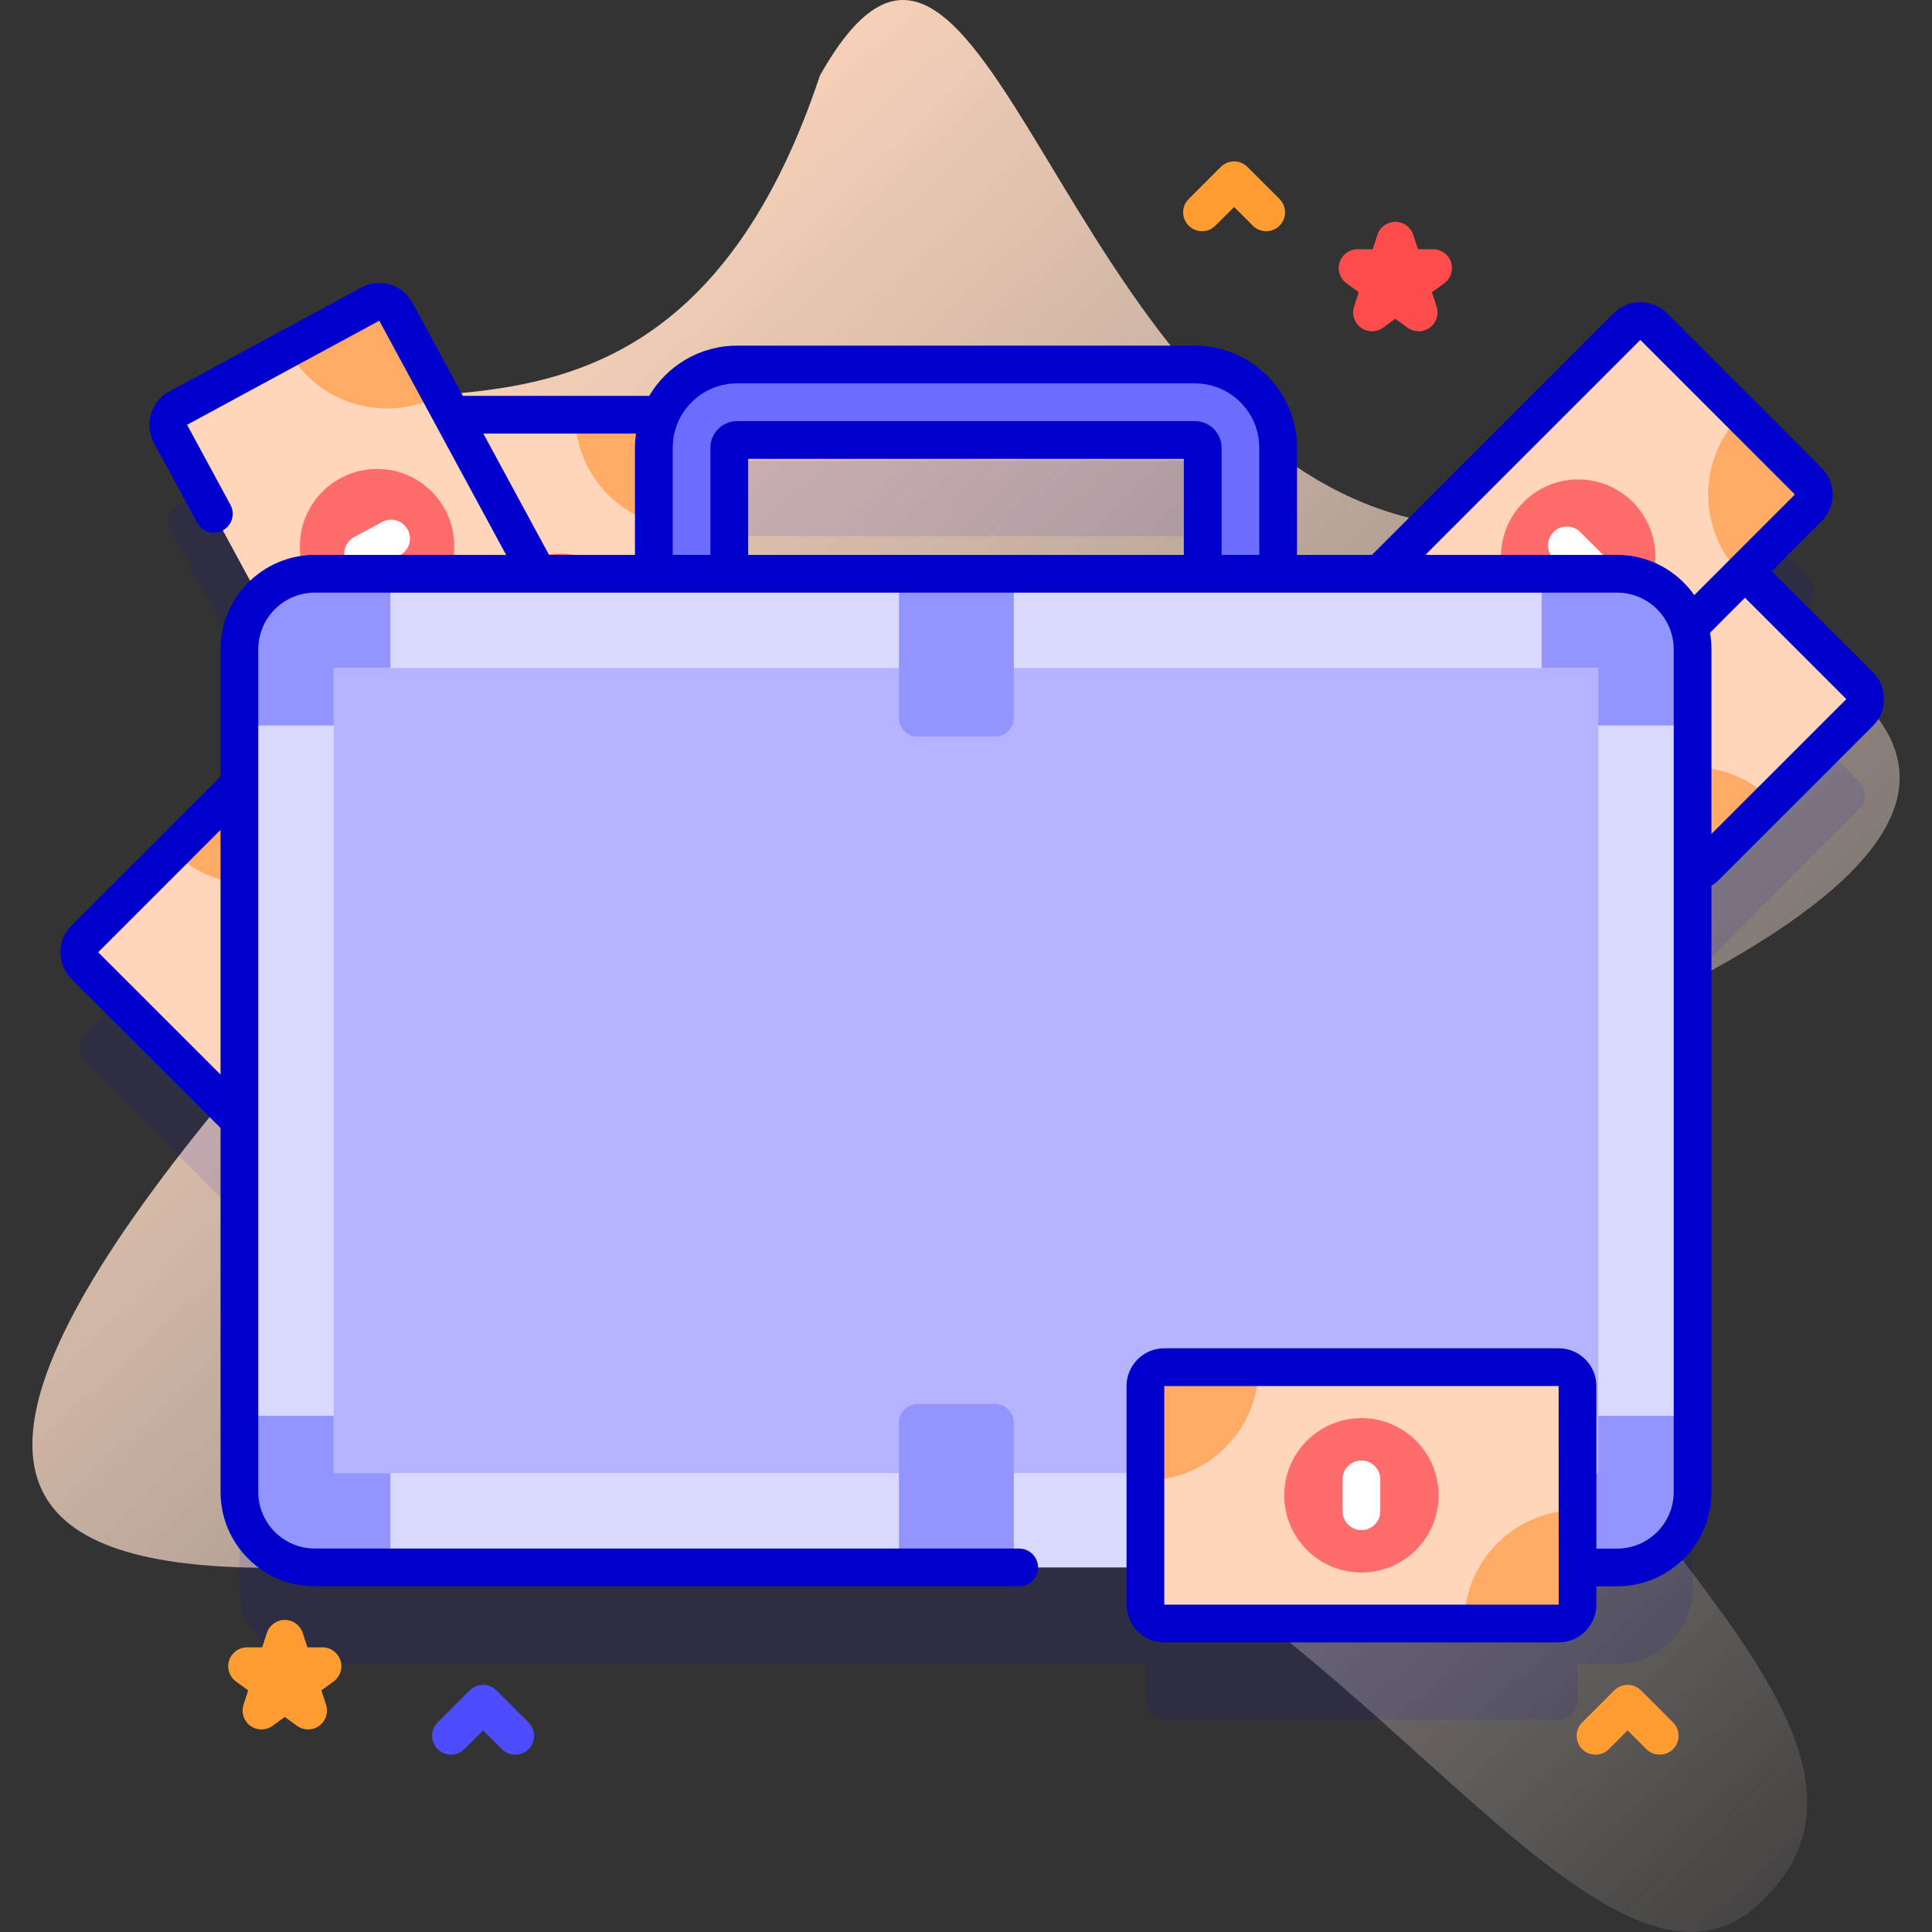 <svg width="32" height="32" viewBox="0 0 32 32" fill="none" xmlns="http://www.w3.org/2000/svg">
<rect x="0" y="0" width="32" height="32" fill="#333333" stroke="none"/>
<g clip-path="url(#clip0)">
<path d="M13.581 1.25C16.32 -3.608 17.485 7.162 23.372 8.584C31.367 10.515 34.381 12.872 28.064 16.228C18.663 21.223 33.526 27.67 29.081 31.58C26.254 34.068 21.459 24.686 15.727 24.611C4.432 26.257 -6.462 28.865 6.245 15.36C8.318 12.692 4.818 11.022 4.55 7.918C4.827 4.796 10.883 9.347 13.581 1.25Z" fill="url(#paint0_linear)"/>
<path opacity="0.1" d="M30.802 12.953L28.902 11.053L29.95 10.005C30.072 9.883 30.072 9.686 29.95 9.563L27.39 7.004C27.268 6.882 27.07 6.882 26.948 7.004L22.854 11.098H21.17V9.01C21.17 8.25 20.552 7.632 19.792 7.632H12.208C11.642 7.632 11.155 7.975 10.943 8.463H7.481L6.557 6.757C6.474 6.605 6.285 6.549 6.133 6.631L2.95 8.355C2.798 8.437 2.742 8.627 2.824 8.779L4.298 11.501C4.092 11.724 3.965 12.021 3.965 12.348V14.585C3.965 14.585 3.965 14.585 3.965 14.585L1.405 17.145C1.283 17.267 1.283 17.465 1.405 17.587L3.965 20.147V26.306C3.965 26.997 4.525 27.556 5.215 27.556H18.971V28.172C18.971 28.344 19.11 28.484 19.283 28.484H25.816C25.989 28.484 26.129 28.344 26.129 28.172V27.556H26.785C27.475 27.556 28.035 26.997 28.035 26.306V16.045C28.11 16.041 28.184 16.012 28.242 15.955L30.802 13.395C30.924 13.273 30.924 13.075 30.802 12.953ZM12.208 8.882H19.792C19.863 8.882 19.92 8.94 19.92 9.01V11.098H12.08V9.01C12.08 8.94 12.137 8.882 12.208 8.882Z" fill="#0000CC"/>
<path d="M30.802 11.8L28.242 14.36C28.12 14.482 27.922 14.482 27.8 14.36L23.18 9.741C23.058 9.619 23.058 9.421 23.18 9.299L25.74 6.739C25.862 6.617 26.06 6.617 26.182 6.739L30.802 11.358C30.924 11.481 30.924 11.678 30.802 11.8Z" fill="#FFD6BB"/>
<path d="M27.289 7.846C26.556 8.579 25.367 8.579 24.634 7.846L25.74 6.739C25.862 6.617 26.06 6.617 26.182 6.739L27.289 7.846Z" fill="#FFAB66"/>
<path d="M29.349 13.254L28.242 14.36C28.12 14.482 27.922 14.482 27.8 14.36L26.694 13.254C27.427 12.52 28.616 12.52 29.349 13.254Z" fill="#FFAB66"/>
<path d="M26.991 11.828C27.697 11.828 28.27 11.256 28.27 10.55C28.27 9.844 27.697 9.271 26.991 9.271C26.285 9.271 25.713 9.844 25.713 10.55C25.713 11.256 26.285 11.828 26.991 11.828Z" fill="#FF6C6C"/>
<path d="M26.584 10.957C26.462 10.835 26.462 10.637 26.584 10.515L26.956 10.142C27.078 10.02 27.276 10.02 27.398 10.142C27.52 10.264 27.52 10.462 27.398 10.584L27.026 10.957C26.904 11.079 26.706 11.079 26.584 10.957Z" fill="white"/>
<path d="M9.026 18.052L6.467 20.612C6.345 20.734 6.147 20.734 6.025 20.612L1.405 15.992C1.283 15.87 1.283 15.672 1.405 15.55L3.965 12.991C4.087 12.868 4.285 12.868 4.407 12.991L9.026 17.61C9.148 17.732 9.148 17.93 9.026 18.052Z" fill="#FFD6BB"/>
<path d="M5.513 14.097C4.78 14.83 3.592 14.831 2.858 14.097L3.965 12.991C4.087 12.868 4.285 12.868 4.407 12.991L5.513 14.097Z" fill="#FFAB66"/>
<path d="M7.573 19.505L6.467 20.612C6.345 20.734 6.147 20.734 6.025 20.612L4.918 19.505C5.651 18.772 6.84 18.772 7.573 19.505Z" fill="#FFAB66"/>
<path d="M5.216 18.08C5.922 18.08 6.494 17.507 6.494 16.801C6.494 16.095 5.922 15.523 5.216 15.523C4.51 15.523 3.937 16.095 3.937 16.801C3.937 17.507 4.51 18.08 5.216 18.08Z" fill="#FF6C6C"/>
<path d="M4.809 17.208C4.687 17.086 4.687 16.888 4.809 16.766L5.181 16.394C5.303 16.272 5.501 16.272 5.623 16.394C5.745 16.516 5.745 16.714 5.623 16.836L5.25 17.208C5.128 17.33 4.931 17.33 4.809 17.208Z" fill="white"/>
<path d="M11.09 14.027H7.47C7.297 14.027 7.157 13.887 7.157 13.714V7.181C7.157 7.009 7.297 6.869 7.47 6.869H11.09C11.262 6.869 11.402 7.009 11.402 7.181V13.714C11.402 13.887 11.262 14.027 11.09 14.027Z" fill="#FFD6BB"/>
<path d="M11.402 8.746C10.366 8.746 9.525 7.906 9.525 6.869H11.09C11.262 6.869 11.402 7.009 11.402 7.181V8.746Z" fill="#FFAB66"/>
<path d="M9.035 14.027H7.47C7.297 14.027 7.157 13.887 7.157 13.714V12.149C8.194 12.149 9.035 12.99 9.035 14.027Z" fill="#FFAB66"/>
<path d="M9.28 11.727C9.986 11.727 10.558 11.154 10.558 10.448C10.558 9.742 9.986 9.17 9.28 9.17C8.574 9.17 8.001 9.742 8.001 10.448C8.001 11.154 8.574 11.727 9.28 11.727Z" fill="#FF6C6C"/>
<path d="M8.704 10.448C8.704 10.276 8.844 10.136 9.016 10.136H9.543C9.716 10.136 9.856 10.276 9.856 10.448C9.856 10.621 9.716 10.761 9.543 10.761H9.016C8.844 10.761 8.704 10.621 8.704 10.448Z" fill="white"/>
<path d="M9.542 11.331L6.359 13.055C6.207 13.137 6.017 13.081 5.935 12.929L2.824 7.184C2.742 7.032 2.798 6.843 2.95 6.761L6.133 5.037C6.285 4.954 6.474 5.011 6.557 5.163L9.668 10.907C9.75 11.059 9.694 11.249 9.542 11.331Z" fill="#FFD6BB"/>
<path d="M7.302 6.539C6.39 7.033 5.251 6.694 4.757 5.782L6.133 5.037C6.285 4.954 6.474 5.011 6.557 5.163L7.302 6.539Z" fill="#FFAB66"/>
<path d="M7.735 12.31L6.359 13.055C6.207 13.137 6.017 13.081 5.935 12.929L5.19 11.553C6.102 11.059 7.241 11.398 7.735 12.31Z" fill="#FFAB66"/>
<path d="M6.246 10.324C6.952 10.324 7.524 9.752 7.524 9.046C7.524 8.34 6.952 7.767 6.246 7.767C5.54 7.767 4.967 8.34 4.967 9.046C4.967 9.752 5.54 10.324 6.246 10.324Z" fill="#FF6C6C"/>
<path d="M5.74 9.32C5.657 9.168 5.714 8.979 5.866 8.896L6.329 8.646C6.48 8.563 6.67 8.62 6.752 8.772C6.835 8.923 6.778 9.113 6.626 9.195L6.163 9.446C6.011 9.528 5.822 9.472 5.74 9.32Z" fill="white"/>
<path d="M27.39 5.409L29.95 7.969C30.072 8.091 30.072 8.289 29.95 8.411L25.33 13.031C25.208 13.153 25.011 13.153 24.889 13.031L22.329 10.471C22.207 10.349 22.207 10.151 22.329 10.029L26.948 5.409C27.07 5.287 27.268 5.287 27.39 5.409Z" fill="#FFD6BB"/>
<path d="M23.435 8.922C24.169 9.656 24.169 10.844 23.435 11.578L22.329 10.471C22.207 10.349 22.207 10.151 22.329 10.029L23.435 8.922Z" fill="#FFAB66"/>
<path d="M28.843 6.862L29.95 7.969C30.072 8.091 30.072 8.289 29.95 8.411L28.843 9.518C28.11 8.784 28.11 7.596 28.843 6.862Z" fill="#FFAB66"/>
<path d="M26.14 10.498C26.846 10.498 27.418 9.926 27.418 9.22C27.418 8.514 26.846 7.941 26.14 7.941C25.433 7.941 24.861 8.514 24.861 9.22C24.861 9.926 25.433 10.498 26.14 10.498Z" fill="#FF6C6C"/>
<path d="M26.547 9.627C26.425 9.749 26.227 9.749 26.105 9.627L25.732 9.255C25.61 9.133 25.61 8.935 25.732 8.813C25.854 8.691 26.052 8.691 26.174 8.813L26.547 9.185C26.669 9.307 26.669 9.505 26.547 9.627Z" fill="white"/>
<path d="M20.545 10.129C20.2 10.129 19.92 9.849 19.92 9.504V7.416C19.92 7.345 19.863 7.287 19.792 7.287H12.208C12.137 7.287 12.08 7.345 12.08 7.416V9.504C12.08 9.849 11.8 10.129 11.455 10.129C11.11 10.129 10.83 9.849 10.83 9.504V7.416C10.83 6.656 11.448 6.037 12.208 6.037H19.792C20.552 6.037 21.17 6.656 21.17 7.416V9.504C21.17 9.849 20.89 10.129 20.545 10.129Z" fill="#6C6CFF"/>
<path d="M26.785 25.962H5.215C4.525 25.962 3.965 25.402 3.965 24.712V10.754C3.965 10.063 4.525 9.504 5.215 9.504H26.785C27.475 9.504 28.035 10.063 28.035 10.754V24.712C28.035 25.402 27.475 25.962 26.785 25.962Z" fill="#D9D9FF"/>
<path d="M5.528 23.449H3.965V24.712C3.965 25.402 4.525 25.962 5.215 25.962H6.467V24.399H5.528V23.449ZM5.215 9.504C4.525 9.504 3.965 10.064 3.965 10.754V12.017H5.528V11.067H6.467V9.504H5.215ZM26.472 24.399H25.533V25.962H26.785C27.475 25.962 28.035 25.402 28.035 24.712V23.449H26.472V24.399ZM26.785 9.504H25.533V11.067H26.472V12.017H28.035V10.754C28.035 10.064 27.475 9.504 26.785 9.504Z" fill="#9494FF"/>
<path d="M26.472 11.066V24.399H5.528V11.066H26.472Z" fill="#B3B3FF"/>
<path d="M16.479 12.2H15.202C15.029 12.2 14.889 12.06 14.889 11.887V9.504H16.792V11.887C16.792 12.06 16.652 12.2 16.479 12.2Z" fill="#9494FF"/>
<path d="M16.792 25.951H14.889V23.568C14.889 23.395 15.029 23.255 15.202 23.255H16.479C16.652 23.255 16.792 23.395 16.792 23.568V25.951Z" fill="#9494FF"/>
<path d="M26.129 22.957V26.577C26.129 26.75 25.989 26.89 25.816 26.89H19.283C19.111 26.89 18.971 26.75 18.971 26.577V22.957C18.971 22.785 19.111 22.645 19.283 22.645H25.816C25.989 22.645 26.129 22.785 26.129 22.957Z" fill="#FFD6BB"/>
<path d="M20.848 22.645C20.848 23.682 20.008 24.522 18.971 24.522V22.957C18.971 22.785 19.111 22.645 19.283 22.645H20.848Z" fill="#FFAB66"/>
<path d="M26.129 25.012V26.577C26.129 26.75 25.989 26.89 25.816 26.89H24.251C24.251 25.853 25.092 25.012 26.129 25.012Z" fill="#FFAB66"/>
<path d="M31.023 11.137L29.345 9.459L30.171 8.632C30.289 8.514 30.354 8.357 30.354 8.19C30.354 8.023 30.289 7.867 30.171 7.748L27.611 5.188C27.493 5.07 27.336 5.005 27.169 5.005C27.002 5.005 26.845 5.07 26.727 5.188L22.724 9.191H21.483V7.416C21.483 6.484 20.724 5.725 19.792 5.725H12.208C11.589 5.725 11.047 6.059 10.753 6.557H7.667L6.832 5.014C6.752 4.867 6.62 4.76 6.46 4.713C6.3 4.665 6.131 4.683 5.985 4.762L2.801 6.486C2.498 6.65 2.385 7.03 2.549 7.334L3.267 8.659C3.349 8.811 3.539 8.867 3.691 8.785C3.842 8.703 3.899 8.513 3.817 8.362L3.099 7.036L6.282 5.312L8.383 9.191H5.215C4.354 9.191 3.653 9.892 3.653 10.754V12.861L1.184 15.33C1.066 15.448 1.001 15.605 1.001 15.772C1.001 15.939 1.066 16.096 1.184 16.214L3.653 18.682V24.712C3.653 25.574 4.354 26.274 5.215 26.274H16.881C17.053 26.274 17.193 26.135 17.193 25.962C17.193 25.79 17.053 25.649 16.881 25.649H5.215C4.698 25.649 4.278 25.229 4.278 24.712V10.754C4.278 10.237 4.698 9.816 5.215 9.816H26.785C27.302 9.816 27.722 10.237 27.722 10.754V24.712C27.722 25.229 27.302 25.65 26.785 25.65H26.441V22.957C26.441 22.613 26.161 22.332 25.816 22.332H19.284C18.939 22.332 18.659 22.613 18.659 22.957V26.578C18.659 26.922 18.939 27.203 19.284 27.203H25.816C26.161 27.203 26.441 26.922 26.441 26.578V26.274H26.785C27.646 26.274 28.347 25.574 28.347 24.712V14.671C28.389 14.646 28.428 14.616 28.463 14.581L31.023 12.021C31.267 11.777 31.267 11.381 31.023 11.137ZM1.626 15.772L3.653 13.745V17.798L1.626 15.772ZM19.284 26.578V22.957H25.816L25.817 26.578H19.284ZM12.208 6.35H19.792C20.38 6.35 20.858 6.828 20.858 7.416V9.191H20.233V7.416C20.233 7.173 20.035 6.975 19.792 6.975H12.208C11.965 6.975 11.767 7.173 11.767 7.416V9.191H11.142V7.416C11.142 6.828 11.62 6.35 12.208 6.35ZM19.608 9.191H12.392V7.6H19.608V9.191H19.608ZM8.006 7.182H10.534C10.523 7.258 10.517 7.336 10.517 7.416V9.191H9.094L8.006 7.182ZM26.785 9.191H23.608L27.169 5.63L29.729 8.19L28.063 9.857C27.78 9.455 27.313 9.191 26.785 9.191ZM28.347 13.813V10.754C28.347 10.661 28.339 10.569 28.323 10.481L28.902 9.901L30.581 11.579L28.347 13.813Z" fill="#0000CC"/>
<path d="M22.55 26.046C23.256 26.046 23.828 25.473 23.828 24.767C23.828 24.061 23.256 23.489 22.55 23.489C21.844 23.489 21.271 24.061 21.271 24.767C21.271 25.473 21.844 26.046 22.55 26.046Z" fill="#FF6C6C"/>
<path d="M22.55 25.343C22.377 25.343 22.237 25.203 22.237 25.031V24.504C22.237 24.331 22.377 24.191 22.55 24.191C22.722 24.191 22.862 24.331 22.862 24.504V25.031C22.862 25.203 22.722 25.343 22.55 25.343Z" fill="white"/>
<path d="M5.103 28.645C5.039 28.645 4.974 28.625 4.92 28.585L4.717 28.438L4.514 28.585C4.405 28.665 4.257 28.665 4.147 28.585C4.038 28.506 3.992 28.365 4.034 28.236L4.111 27.998L3.908 27.851C3.799 27.771 3.753 27.63 3.795 27.501C3.837 27.373 3.957 27.285 4.092 27.285H4.343L4.42 27.047C4.462 26.919 4.582 26.831 4.717 26.831C4.852 26.831 4.972 26.919 5.014 27.047L5.092 27.285H5.342C5.477 27.285 5.597 27.373 5.639 27.501C5.681 27.63 5.635 27.771 5.526 27.851L5.323 27.998L5.401 28.236C5.442 28.365 5.396 28.506 5.287 28.585C5.232 28.625 5.168 28.645 5.103 28.645Z" fill="#FF9D33"/>
<path d="M23.498 5.487C23.433 5.487 23.369 5.467 23.314 5.428L23.111 5.28L22.909 5.428C22.799 5.507 22.651 5.507 22.541 5.428C22.432 5.348 22.386 5.207 22.428 5.078L22.505 4.84L22.303 4.693C22.193 4.613 22.147 4.472 22.189 4.344C22.231 4.215 22.351 4.128 22.486 4.128H22.737L22.814 3.89C22.856 3.761 22.976 3.674 23.111 3.674C23.247 3.674 23.367 3.761 23.409 3.89L23.486 4.128H23.736C23.872 4.128 23.992 4.215 24.034 4.344C24.075 4.472 24.029 4.613 23.92 4.693L23.717 4.84L23.795 5.078C23.837 5.207 23.791 5.348 23.681 5.428C23.627 5.467 23.562 5.487 23.498 5.487Z" fill="#FF4D4D"/>
<path d="M8.533 29.062C8.453 29.062 8.373 29.032 8.312 28.971L8.001 28.661L7.691 28.971C7.569 29.093 7.371 29.093 7.249 28.971C7.127 28.849 7.127 28.651 7.249 28.529L7.78 27.998C7.902 27.876 8.1 27.876 8.222 27.998L8.754 28.529C8.876 28.651 8.876 28.849 8.754 28.971C8.693 29.032 8.613 29.062 8.533 29.062Z" fill="#4D4DFF"/>
<path d="M20.972 3.83C20.892 3.83 20.812 3.799 20.751 3.738L20.441 3.428L20.13 3.738C20.008 3.86 19.811 3.86 19.689 3.738C19.566 3.616 19.566 3.418 19.689 3.296L20.22 2.765C20.342 2.643 20.54 2.643 20.662 2.765L21.193 3.296C21.315 3.418 21.315 3.616 21.193 3.738C21.132 3.799 21.052 3.83 20.972 3.83Z" fill="#FF9D33"/>
<path d="M27.49 29.062C27.41 29.062 27.33 29.032 27.269 28.971L26.959 28.661L26.648 28.971C26.526 29.093 26.328 29.093 26.206 28.971C26.084 28.849 26.084 28.651 26.206 28.529L26.738 27.998C26.86 27.876 27.057 27.876 27.18 27.998L27.711 28.529C27.833 28.651 27.833 28.849 27.711 28.971C27.65 29.032 27.57 29.062 27.49 29.062Z" fill="#FF9D33"/>
</g>
<defs>
<linearGradient id="paint0_linear" x1="31.092" y1="34.491" x2="-2.069" y2="-0.784" gradientUnits="userSpaceOnUse">
<stop stop-color="#FFF3EE" stop-opacity="0"/>
<stop offset="0.294" stop-color="#FFEADE" stop-opacity="0.373"/>
<stop offset="0.787" stop-color="#FFD6BB"/>
</linearGradient>
<clipPath id="clip0">
<rect width="32" height="32" fill="white"/>
</clipPath>
</defs>
</svg>
